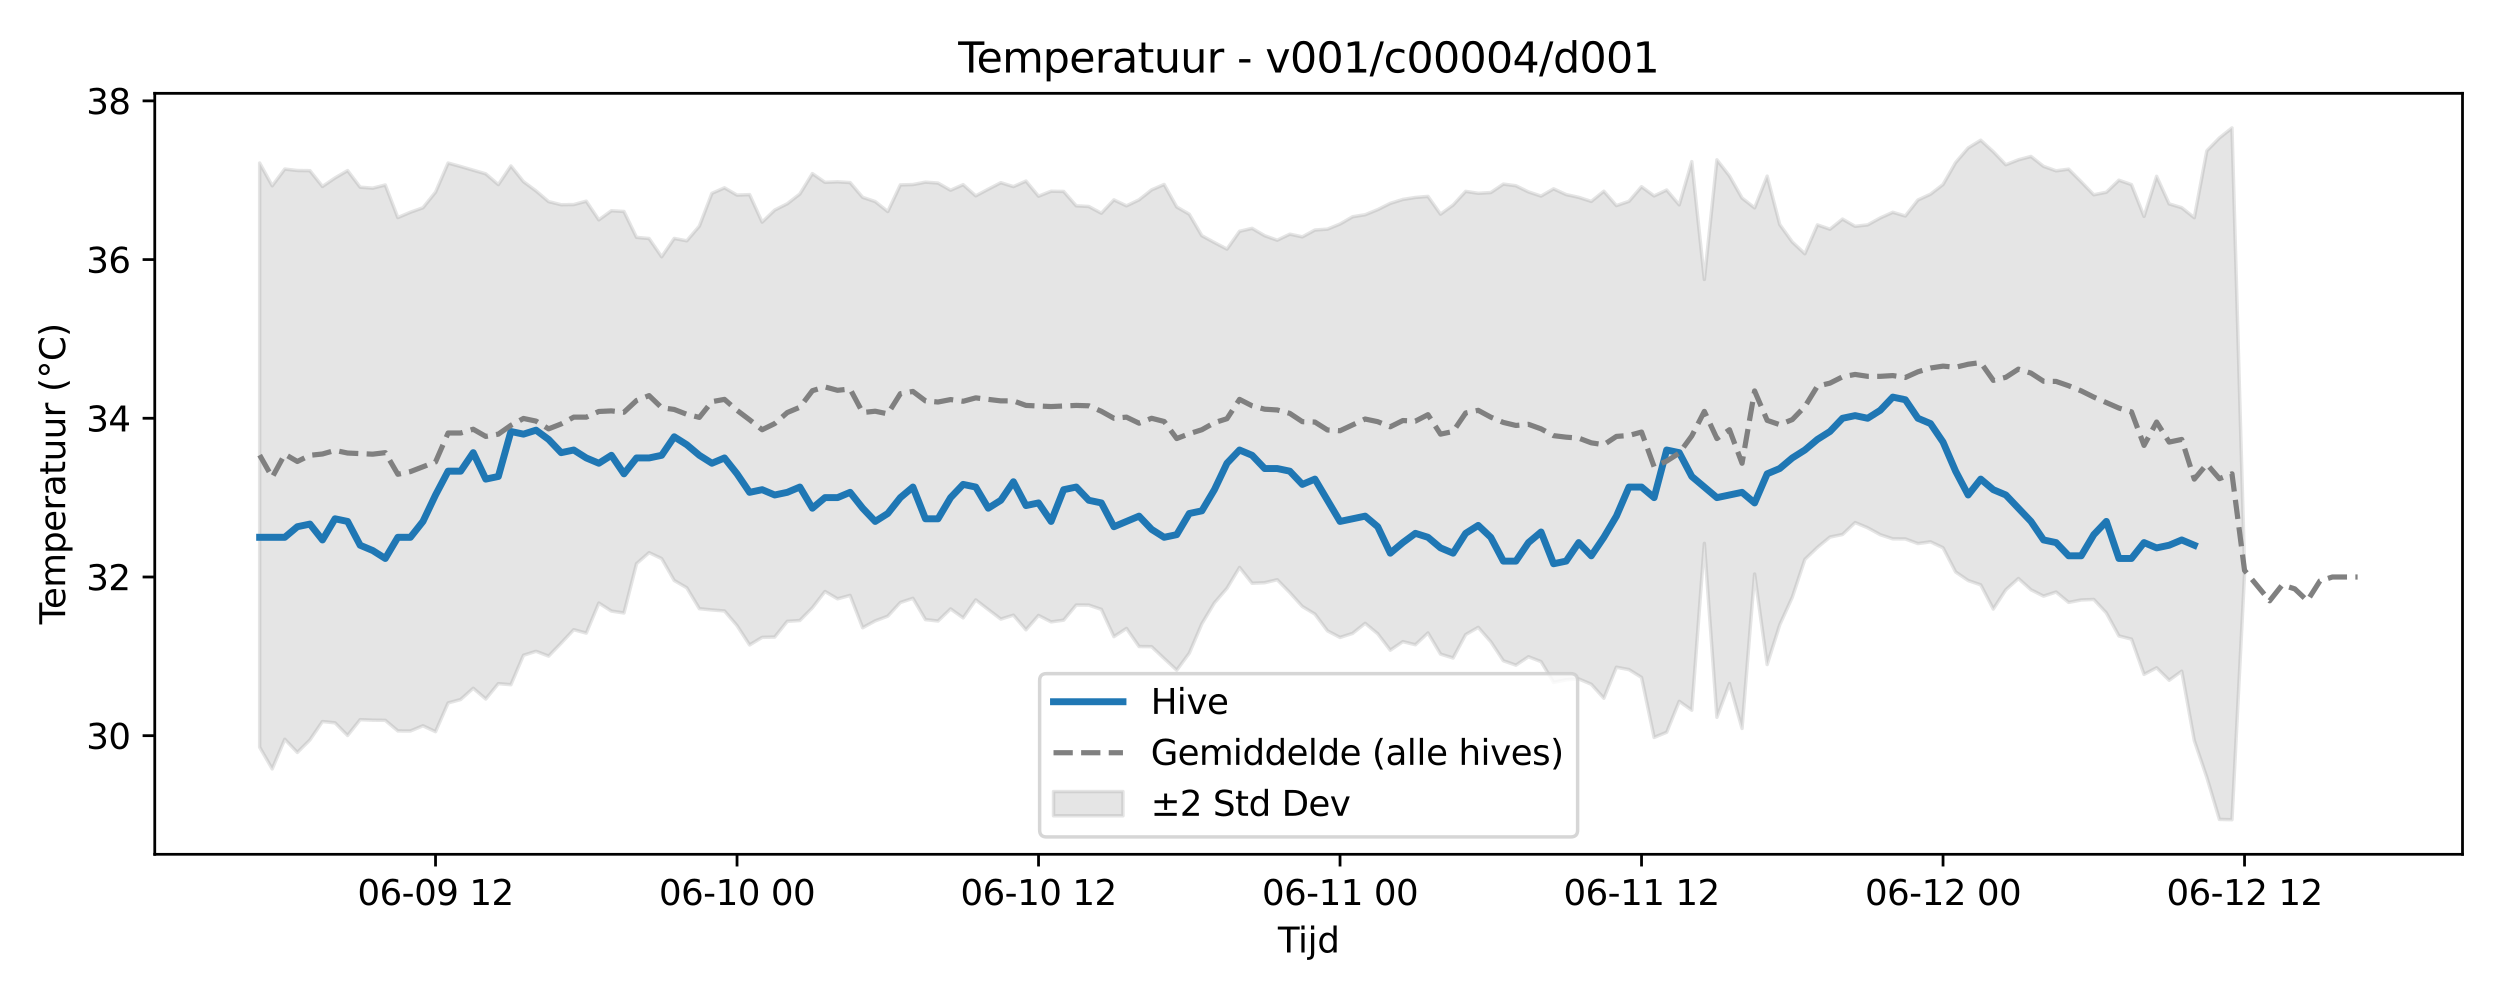 <?xml version="1.0" encoding="utf-8" standalone="no"?>
<!DOCTYPE svg PUBLIC "-//W3C//DTD SVG 1.1//EN"
  "http://www.w3.org/Graphics/SVG/1.1/DTD/svg11.dtd">
<svg xmlns:xlink="http://www.w3.org/1999/xlink" width="720pt" height="288pt" viewBox="0 0 720 288" xmlns="http://www.w3.org/2000/svg" version="1.1">
 <defs>
  <style type="text/css">*{stroke-linejoin: round; stroke-linecap: butt}</style>
 </defs>
 <g id="figure_1">
  <g id="patch_1">
   <path d="M 0 288 
L 720 288 
L 720 0 
L 0 0 
z
" style="fill: #ffffff"/>
  </g>
  <g id="axes_1">
   <g id="patch_2">
    <path d="M 44.57 246.04 
L 709.2 246.04 
L 709.2 26.88 
L 44.57 26.88 
z
" style="fill: #ffffff"/>
   </g>
   <g id="FillBetweenPolyCollection_1">
    <defs>
     <path id="mc95ac565cf" d="M 74.78 -241.05 
L 74.78 -72.804 
L 78.398 -66.554 
L 82.016 -75.085 
L 85.635 -71.291 
L 89.253 -74.895 
L 92.871 -80.204 
L 96.489 -79.819 
L 100.107 -76.176 
L 103.725 -80.737 
L 107.343 -80.584 
L 110.961 -80.541 
L 114.579 -77.488 
L 118.197 -77.469 
L 121.815 -78.976 
L 125.433 -77.269 
L 129.051 -85.546 
L 132.669 -86.537 
L 136.287 -89.775 
L 139.905 -86.687 
L 143.523 -91.104 
L 147.141 -90.805 
L 150.759 -99.283 
L 154.377 -100.423 
L 157.995 -99.041 
L 161.613 -102.77 
L 165.231 -106.643 
L 168.849 -105.665 
L 172.467 -114.318 
L 176.085 -112.005 
L 179.703 -111.464 
L 183.321 -125.662 
L 186.939 -128.829 
L 190.557 -127.116 
L 194.175 -120.823 
L 197.793 -118.714 
L 201.411 -112.7 
L 205.029 -112.331 
L 208.647 -112.045 
L 212.265 -107.828 
L 215.883 -102.253 
L 219.501 -104.441 
L 223.119 -104.524 
L 226.737 -109.054 
L 230.355 -109.294 
L 233.973 -112.96 
L 237.591 -117.651 
L 241.209 -115.537 
L 244.827 -116.522 
L 248.445 -107.206 
L 252.063 -109.187 
L 255.681 -110.538 
L 259.299 -114.475 
L 262.917 -115.679 
L 266.535 -109.547 
L 270.153 -109.149 
L 273.771 -112.631 
L 277.389 -110.049 
L 281.008 -115.226 
L 284.626 -112.44 
L 288.244 -109.694 
L 291.862 -110.831 
L 295.48 -106.619 
L 299.098 -110.755 
L 302.716 -108.892 
L 306.334 -109.392 
L 309.952 -113.747 
L 313.57 -113.724 
L 317.188 -112.505 
L 320.806 -104.637 
L 324.424 -107.004 
L 328.042 -101.798 
L 331.66 -101.758 
L 335.278 -98.342 
L 338.896 -94.995 
L 342.514 -99.881 
L 346.132 -108.35 
L 349.75 -114.379 
L 353.368 -118.566 
L 356.986 -124.571 
L 360.604 -120.021 
L 364.222 -120.173 
L 367.84 -121.039 
L 371.458 -117.342 
L 375.076 -113.329 
L 378.694 -111.144 
L 382.312 -106.315 
L 385.93 -104.411 
L 389.548 -105.583 
L 393.166 -108.477 
L 396.784 -105.483 
L 400.402 -100.739 
L 404.02 -103.206 
L 407.638 -102.308 
L 411.256 -105.705 
L 414.874 -99.618 
L 418.492 -98.495 
L 422.11 -105.232 
L 425.728 -107.317 
L 429.346 -103.182 
L 432.964 -97.701 
L 436.582 -96.432 
L 440.2 -98.858 
L 443.818 -97.452 
L 447.436 -91.444 
L 451.054 -92.228 
L 454.672 -92.478 
L 458.29 -90.929 
L 461.908 -86.908 
L 465.526 -95.835 
L 469.144 -95.152 
L 472.762 -92.9 
L 476.381 -75.618 
L 479.999 -77.11 
L 483.617 -86.016 
L 487.235 -83.457 
L 490.853 -131.511 
L 494.471 -81.418 
L 498.089 -91.138 
L 501.707 -78.202 
L 505.325 -122.686 
L 508.943 -96.609 
L 512.561 -108.044 
L 516.179 -115.999 
L 519.797 -126.885 
L 523.415 -130.344 
L 527.033 -133.326 
L 530.651 -134.057 
L 534.269 -137.502 
L 537.887 -135.994 
L 541.505 -134.008 
L 545.123 -132.806 
L 548.741 -132.787 
L 552.359 -131.445 
L 555.977 -131.957 
L 559.595 -130.243 
L 563.213 -123.275 
L 566.831 -120.801 
L 570.449 -119.562 
L 574.067 -112.595 
L 577.685 -118.136 
L 581.303 -121.393 
L 584.921 -118.14 
L 588.539 -116.313 
L 592.157 -117.493 
L 595.775 -114.506 
L 599.393 -115.208 
L 603.011 -115.356 
L 606.629 -111.472 
L 610.247 -104.847 
L 613.865 -103.939 
L 617.483 -93.777 
L 621.101 -95.674 
L 624.719 -92.082 
L 628.337 -94.697 
L 631.955 -74.725 
L 635.573 -64.089 
L 639.191 -52.009 
L 642.809 -51.922 
L 646.427 -122.657 
L 646.427 -124.812 
L 646.427 -124.812 
L 642.809 -251.158 
L 639.191 -248.278 
L 635.573 -244.578 
L 631.955 -225.307 
L 628.337 -228.19 
L 624.719 -229.281 
L 621.101 -237.225 
L 617.483 -225.682 
L 613.865 -234.837 
L 610.247 -236.106 
L 606.629 -232.636 
L 603.011 -231.909 
L 599.393 -235.648 
L 595.775 -239.288 
L 592.157 -238.804 
L 588.539 -240.093 
L 584.921 -242.946 
L 581.303 -241.978 
L 577.685 -240.556 
L 574.067 -244.319 
L 570.449 -247.618 
L 566.831 -245.399 
L 563.213 -241.184 
L 559.595 -234.869 
L 555.977 -232.067 
L 552.359 -230.402 
L 548.741 -225.795 
L 545.123 -226.865 
L 541.505 -225.228 
L 537.887 -223.242 
L 534.269 -222.821 
L 530.651 -224.907 
L 527.033 -221.991 
L 523.415 -223.232 
L 519.797 -214.919 
L 516.179 -218.314 
L 512.561 -223.349 
L 508.943 -237.27 
L 505.325 -228.133 
L 501.707 -230.973 
L 498.089 -237.336 
L 494.471 -241.976 
L 490.853 -207.526 
L 487.235 -241.461 
L 483.617 -228.999 
L 479.999 -233.283 
L 476.381 -231.575 
L 472.762 -234.231 
L 469.144 -230.02 
L 465.526 -228.793 
L 461.908 -232.932 
L 458.29 -229.999 
L 454.672 -231.17 
L 451.054 -231.964 
L 447.436 -233.619 
L 443.818 -231.529 
L 440.2 -232.735 
L 436.582 -234.508 
L 432.964 -234.981 
L 429.346 -232.546 
L 425.728 -232.329 
L 422.11 -232.891 
L 418.492 -228.963 
L 414.874 -226.316 
L 411.256 -231.439 
L 407.638 -231.135 
L 404.02 -230.563 
L 400.402 -229.439 
L 396.784 -227.634 
L 393.166 -226.163 
L 389.548 -225.575 
L 385.93 -223.482 
L 382.312 -222.013 
L 378.694 -221.755 
L 375.076 -219.788 
L 371.458 -220.564 
L 367.84 -218.825 
L 364.222 -220.126 
L 360.604 -222.238 
L 356.986 -221.387 
L 353.368 -216.256 
L 349.75 -218.157 
L 346.132 -220.123 
L 342.514 -226.307 
L 338.896 -228.4 
L 335.278 -234.883 
L 331.66 -233.318 
L 328.042 -230.448 
L 324.424 -228.725 
L 320.806 -230.439 
L 317.188 -226.597 
L 313.57 -228.534 
L 309.952 -228.729 
L 306.334 -232.866 
L 302.716 -232.931 
L 299.098 -231.504 
L 295.48 -235.857 
L 291.862 -234.257 
L 288.244 -235.393 
L 284.626 -233.518 
L 281.008 -231.603 
L 277.389 -234.821 
L 273.771 -233.218 
L 270.153 -235.285 
L 266.535 -235.541 
L 262.917 -234.85 
L 259.299 -234.749 
L 255.681 -227.077 
L 252.063 -229.952 
L 248.445 -231.17 
L 244.827 -235.422 
L 241.209 -235.645 
L 237.591 -235.49 
L 233.973 -238.005 
L 230.355 -232.13 
L 226.737 -229.323 
L 223.119 -227.504 
L 219.501 -224.032 
L 215.883 -231.952 
L 212.265 -231.818 
L 208.647 -233.913 
L 205.029 -232.321 
L 201.411 -222.883 
L 197.793 -218.647 
L 194.175 -219.331 
L 190.557 -214.054 
L 186.939 -219.306 
L 183.321 -219.644 
L 179.703 -227.094 
L 176.085 -227.315 
L 172.467 -224.676 
L 168.849 -230.064 
L 165.231 -229.086 
L 161.613 -229.041 
L 157.995 -229.94 
L 154.377 -233.021 
L 150.759 -235.684 
L 147.141 -240.207 
L 143.523 -234.83 
L 139.905 -237.941 
L 136.287 -238.988 
L 132.669 -240.049 
L 129.051 -241.041 
L 125.433 -232.667 
L 121.815 -228.167 
L 118.197 -226.88 
L 114.579 -225.338 
L 110.961 -234.728 
L 107.343 -233.814 
L 103.725 -234.096 
L 100.107 -238.875 
L 96.489 -236.756 
L 92.871 -234.303 
L 89.253 -238.85 
L 85.635 -238.899 
L 82.016 -239.313 
L 78.398 -234.495 
L 74.78 -241.05 
z
" style="stroke: #808080; stroke-opacity: 0.2"/>
    </defs>
    <g clip-path="url(#p5081bc8016)">
     <use xlink:href="#mc95ac565cf" x="0" y="288" style="fill: #808080; fill-opacity: 0.2; stroke: #808080; stroke-opacity: 0.2"/>
    </g>
   </g>
   <g id="matplotlib.axis_1">
    <g id="xtick_1">
     <g id="line2d_1">
      <defs>
       <path id="m8a4c3cf7d4" d="M 0 0 
L 0 3.5 
" style="stroke: #000000; stroke-width: 0.8"/>
      </defs>
      <g>
       <use xlink:href="#m8a4c3cf7d4" x="125.433" y="246.04" style="stroke: #000000; stroke-width: 0.8"/>
      </g>
     </g>
     <g id="text_1">
      <!-- 06-09 12 -->
      <g transform="translate(102.952 260.638) scale(0.1 -0.1)">
       <defs>
        <path id="DejaVuSans-30" d="M 2034 4250 
Q 1547 4250 1301 3770 
Q 1056 3291 1056 2328 
Q 1056 1369 1301 889 
Q 1547 409 2034 409 
Q 2525 409 2770 889 
Q 3016 1369 3016 2328 
Q 3016 3291 2770 3770 
Q 2525 4250 2034 4250 
z
M 2034 4750 
Q 2819 4750 3233 4129 
Q 3647 3509 3647 2328 
Q 3647 1150 3233 529 
Q 2819 -91 2034 -91 
Q 1250 -91 836 529 
Q 422 1150 422 2328 
Q 422 3509 836 4129 
Q 1250 4750 2034 4750 
z
" transform="scale(0.016)"/>
        <path id="DejaVuSans-36" d="M 2113 2584 
Q 1688 2584 1439 2293 
Q 1191 2003 1191 1497 
Q 1191 994 1439 701 
Q 1688 409 2113 409 
Q 2538 409 2786 701 
Q 3034 994 3034 1497 
Q 3034 2003 2786 2293 
Q 2538 2584 2113 2584 
z
M 3366 4563 
L 3366 3988 
Q 3128 4100 2886 4159 
Q 2644 4219 2406 4219 
Q 1781 4219 1451 3797 
Q 1122 3375 1075 2522 
Q 1259 2794 1537 2939 
Q 1816 3084 2150 3084 
Q 2853 3084 3261 2657 
Q 3669 2231 3669 1497 
Q 3669 778 3244 343 
Q 2819 -91 2113 -91 
Q 1303 -91 875 529 
Q 447 1150 447 2328 
Q 447 3434 972 4092 
Q 1497 4750 2381 4750 
Q 2619 4750 2861 4703 
Q 3103 4656 3366 4563 
z
" transform="scale(0.016)"/>
        <path id="DejaVuSans-2d" d="M 313 2009 
L 1997 2009 
L 1997 1497 
L 313 1497 
L 313 2009 
z
" transform="scale(0.016)"/>
        <path id="DejaVuSans-39" d="M 703 97 
L 703 672 
Q 941 559 1184 500 
Q 1428 441 1663 441 
Q 2288 441 2617 861 
Q 2947 1281 2994 2138 
Q 2813 1869 2534 1725 
Q 2256 1581 1919 1581 
Q 1219 1581 811 2004 
Q 403 2428 403 3163 
Q 403 3881 828 4315 
Q 1253 4750 1959 4750 
Q 2769 4750 3195 4129 
Q 3622 3509 3622 2328 
Q 3622 1225 3098 567 
Q 2575 -91 1691 -91 
Q 1453 -91 1209 -44 
Q 966 3 703 97 
z
M 1959 2075 
Q 2384 2075 2632 2365 
Q 2881 2656 2881 3163 
Q 2881 3666 2632 3958 
Q 2384 4250 1959 4250 
Q 1534 4250 1286 3958 
Q 1038 3666 1038 3163 
Q 1038 2656 1286 2365 
Q 1534 2075 1959 2075 
z
" transform="scale(0.016)"/>
        <path id="DejaVuSans-20" transform="scale(0.016)"/>
        <path id="DejaVuSans-31" d="M 794 531 
L 1825 531 
L 1825 4091 
L 703 3866 
L 703 4441 
L 1819 4666 
L 2450 4666 
L 2450 531 
L 3481 531 
L 3481 0 
L 794 0 
L 794 531 
z
" transform="scale(0.016)"/>
        <path id="DejaVuSans-32" d="M 1228 531 
L 3431 531 
L 3431 0 
L 469 0 
L 469 531 
Q 828 903 1448 1529 
Q 2069 2156 2228 2338 
Q 2531 2678 2651 2914 
Q 2772 3150 2772 3378 
Q 2772 3750 2511 3984 
Q 2250 4219 1831 4219 
Q 1534 4219 1204 4116 
Q 875 4013 500 3803 
L 500 4441 
Q 881 4594 1212 4672 
Q 1544 4750 1819 4750 
Q 2544 4750 2975 4387 
Q 3406 4025 3406 3419 
Q 3406 3131 3298 2873 
Q 3191 2616 2906 2266 
Q 2828 2175 2409 1742 
Q 1991 1309 1228 531 
z
" transform="scale(0.016)"/>
       </defs>
       <use xlink:href="#DejaVuSans-30"/>
       <use xlink:href="#DejaVuSans-36" transform="translate(63.623 0)"/>
       <use xlink:href="#DejaVuSans-2d" transform="translate(127.246 0)"/>
       <use xlink:href="#DejaVuSans-30" transform="translate(163.33 0)"/>
       <use xlink:href="#DejaVuSans-39" transform="translate(226.953 0)"/>
       <use xlink:href="#DejaVuSans-20" transform="translate(290.576 0)"/>
       <use xlink:href="#DejaVuSans-31" transform="translate(322.363 0)"/>
       <use xlink:href="#DejaVuSans-32" transform="translate(385.986 0)"/>
      </g>
     </g>
    </g>
    <g id="xtick_2">
     <g id="line2d_2">
      <g>
       <use xlink:href="#m8a4c3cf7d4" x="212.265" y="246.04" style="stroke: #000000; stroke-width: 0.8"/>
      </g>
     </g>
     <g id="text_2">
      <!-- 06-10 00 -->
      <g transform="translate(189.785 260.638) scale(0.1 -0.1)">
       <use xlink:href="#DejaVuSans-30"/>
       <use xlink:href="#DejaVuSans-36" transform="translate(63.623 0)"/>
       <use xlink:href="#DejaVuSans-2d" transform="translate(127.246 0)"/>
       <use xlink:href="#DejaVuSans-31" transform="translate(163.33 0)"/>
       <use xlink:href="#DejaVuSans-30" transform="translate(226.953 0)"/>
       <use xlink:href="#DejaVuSans-20" transform="translate(290.576 0)"/>
       <use xlink:href="#DejaVuSans-30" transform="translate(322.363 0)"/>
       <use xlink:href="#DejaVuSans-30" transform="translate(385.986 0)"/>
      </g>
     </g>
    </g>
    <g id="xtick_3">
     <g id="line2d_3">
      <g>
       <use xlink:href="#m8a4c3cf7d4" x="299.098" y="246.04" style="stroke: #000000; stroke-width: 0.8"/>
      </g>
     </g>
     <g id="text_3">
      <!-- 06-10 12 -->
      <g transform="translate(276.617 260.638) scale(0.1 -0.1)">
       <use xlink:href="#DejaVuSans-30"/>
       <use xlink:href="#DejaVuSans-36" transform="translate(63.623 0)"/>
       <use xlink:href="#DejaVuSans-2d" transform="translate(127.246 0)"/>
       <use xlink:href="#DejaVuSans-31" transform="translate(163.33 0)"/>
       <use xlink:href="#DejaVuSans-30" transform="translate(226.953 0)"/>
       <use xlink:href="#DejaVuSans-20" transform="translate(290.576 0)"/>
       <use xlink:href="#DejaVuSans-31" transform="translate(322.363 0)"/>
       <use xlink:href="#DejaVuSans-32" transform="translate(385.986 0)"/>
      </g>
     </g>
    </g>
    <g id="xtick_4">
     <g id="line2d_4">
      <g>
       <use xlink:href="#m8a4c3cf7d4" x="385.93" y="246.04" style="stroke: #000000; stroke-width: 0.8"/>
      </g>
     </g>
     <g id="text_4">
      <!-- 06-11 00 -->
      <g transform="translate(363.45 260.638) scale(0.1 -0.1)">
       <use xlink:href="#DejaVuSans-30"/>
       <use xlink:href="#DejaVuSans-36" transform="translate(63.623 0)"/>
       <use xlink:href="#DejaVuSans-2d" transform="translate(127.246 0)"/>
       <use xlink:href="#DejaVuSans-31" transform="translate(163.33 0)"/>
       <use xlink:href="#DejaVuSans-31" transform="translate(226.953 0)"/>
       <use xlink:href="#DejaVuSans-20" transform="translate(290.576 0)"/>
       <use xlink:href="#DejaVuSans-30" transform="translate(322.363 0)"/>
       <use xlink:href="#DejaVuSans-30" transform="translate(385.986 0)"/>
      </g>
     </g>
    </g>
    <g id="xtick_5">
     <g id="line2d_5">
      <g>
       <use xlink:href="#m8a4c3cf7d4" x="472.762" y="246.04" style="stroke: #000000; stroke-width: 0.8"/>
      </g>
     </g>
     <g id="text_5">
      <!-- 06-11 12 -->
      <g transform="translate(450.282 260.638) scale(0.1 -0.1)">
       <use xlink:href="#DejaVuSans-30"/>
       <use xlink:href="#DejaVuSans-36" transform="translate(63.623 0)"/>
       <use xlink:href="#DejaVuSans-2d" transform="translate(127.246 0)"/>
       <use xlink:href="#DejaVuSans-31" transform="translate(163.33 0)"/>
       <use xlink:href="#DejaVuSans-31" transform="translate(226.953 0)"/>
       <use xlink:href="#DejaVuSans-20" transform="translate(290.576 0)"/>
       <use xlink:href="#DejaVuSans-31" transform="translate(322.363 0)"/>
       <use xlink:href="#DejaVuSans-32" transform="translate(385.986 0)"/>
      </g>
     </g>
    </g>
    <g id="xtick_6">
     <g id="line2d_6">
      <g>
       <use xlink:href="#m8a4c3cf7d4" x="559.595" y="246.04" style="stroke: #000000; stroke-width: 0.8"/>
      </g>
     </g>
     <g id="text_6">
      <!-- 06-12 00 -->
      <g transform="translate(537.114 260.638) scale(0.1 -0.1)">
       <use xlink:href="#DejaVuSans-30"/>
       <use xlink:href="#DejaVuSans-36" transform="translate(63.623 0)"/>
       <use xlink:href="#DejaVuSans-2d" transform="translate(127.246 0)"/>
       <use xlink:href="#DejaVuSans-31" transform="translate(163.33 0)"/>
       <use xlink:href="#DejaVuSans-32" transform="translate(226.953 0)"/>
       <use xlink:href="#DejaVuSans-20" transform="translate(290.576 0)"/>
       <use xlink:href="#DejaVuSans-30" transform="translate(322.363 0)"/>
       <use xlink:href="#DejaVuSans-30" transform="translate(385.986 0)"/>
      </g>
     </g>
    </g>
    <g id="xtick_7">
     <g id="line2d_7">
      <g>
       <use xlink:href="#m8a4c3cf7d4" x="646.427" y="246.04" style="stroke: #000000; stroke-width: 0.8"/>
      </g>
     </g>
     <g id="text_7">
      <!-- 06-12 12 -->
      <g transform="translate(623.947 260.638) scale(0.1 -0.1)">
       <use xlink:href="#DejaVuSans-30"/>
       <use xlink:href="#DejaVuSans-36" transform="translate(63.623 0)"/>
       <use xlink:href="#DejaVuSans-2d" transform="translate(127.246 0)"/>
       <use xlink:href="#DejaVuSans-31" transform="translate(163.33 0)"/>
       <use xlink:href="#DejaVuSans-32" transform="translate(226.953 0)"/>
       <use xlink:href="#DejaVuSans-20" transform="translate(290.576 0)"/>
       <use xlink:href="#DejaVuSans-31" transform="translate(322.363 0)"/>
       <use xlink:href="#DejaVuSans-32" transform="translate(385.986 0)"/>
      </g>
     </g>
    </g>
    <g id="text_8">
     <!-- Tijd -->
     <g transform="translate(368.035 274.317) scale(0.1 -0.1)">
      <defs>
       <path id="DejaVuSans-54" d="M -19 4666 
L 3928 4666 
L 3928 4134 
L 2272 4134 
L 2272 0 
L 1638 0 
L 1638 4134 
L -19 4134 
L -19 4666 
z
" transform="scale(0.016)"/>
       <path id="DejaVuSans-69" d="M 603 3500 
L 1178 3500 
L 1178 0 
L 603 0 
L 603 3500 
z
M 603 4863 
L 1178 4863 
L 1178 4134 
L 603 4134 
L 603 4863 
z
" transform="scale(0.016)"/>
       <path id="DejaVuSans-6a" d="M 603 3500 
L 1178 3500 
L 1178 -63 
Q 1178 -731 923 -1031 
Q 669 -1331 103 -1331 
L -116 -1331 
L -116 -844 
L 38 -844 
Q 366 -844 484 -692 
Q 603 -541 603 -63 
L 603 3500 
z
M 603 4863 
L 1178 4863 
L 1178 4134 
L 603 4134 
L 603 4863 
z
" transform="scale(0.016)"/>
       <path id="DejaVuSans-64" d="M 2906 2969 
L 2906 4863 
L 3481 4863 
L 3481 0 
L 2906 0 
L 2906 525 
Q 2725 213 2448 61 
Q 2172 -91 1784 -91 
Q 1150 -91 751 415 
Q 353 922 353 1747 
Q 353 2572 751 3078 
Q 1150 3584 1784 3584 
Q 2172 3584 2448 3432 
Q 2725 3281 2906 2969 
z
M 947 1747 
Q 947 1113 1208 752 
Q 1469 391 1925 391 
Q 2381 391 2643 752 
Q 2906 1113 2906 1747 
Q 2906 2381 2643 2742 
Q 2381 3103 1925 3103 
Q 1469 3103 1208 2742 
Q 947 2381 947 1747 
z
" transform="scale(0.016)"/>
      </defs>
      <use xlink:href="#DejaVuSans-54"/>
      <use xlink:href="#DejaVuSans-69" transform="translate(57.959 0)"/>
      <use xlink:href="#DejaVuSans-6a" transform="translate(85.742 0)"/>
      <use xlink:href="#DejaVuSans-64" transform="translate(113.525 0)"/>
     </g>
    </g>
   </g>
   <g id="matplotlib.axis_2">
    <g id="ytick_1">
     <g id="line2d_8">
      <defs>
       <path id="me54d374f35" d="M 0 0 
L -3.5 0 
" style="stroke: #000000; stroke-width: 0.8"/>
      </defs>
      <g>
       <use xlink:href="#me54d374f35" x="44.57" y="211.878" style="stroke: #000000; stroke-width: 0.8"/>
      </g>
     </g>
     <g id="text_9">
      <!-- 30 -->
      <g transform="translate(24.845 215.677) scale(0.1 -0.1)">
       <defs>
        <path id="DejaVuSans-33" d="M 2597 2516 
Q 3050 2419 3304 2112 
Q 3559 1806 3559 1356 
Q 3559 666 3084 287 
Q 2609 -91 1734 -91 
Q 1441 -91 1130 -33 
Q 819 25 488 141 
L 488 750 
Q 750 597 1062 519 
Q 1375 441 1716 441 
Q 2309 441 2620 675 
Q 2931 909 2931 1356 
Q 2931 1769 2642 2001 
Q 2353 2234 1838 2234 
L 1294 2234 
L 1294 2753 
L 1863 2753 
Q 2328 2753 2575 2939 
Q 2822 3125 2822 3475 
Q 2822 3834 2567 4026 
Q 2313 4219 1838 4219 
Q 1578 4219 1281 4162 
Q 984 4106 628 3988 
L 628 4550 
Q 988 4650 1302 4700 
Q 1616 4750 1894 4750 
Q 2613 4750 3031 4423 
Q 3450 4097 3450 3541 
Q 3450 3153 3228 2886 
Q 3006 2619 2597 2516 
z
" transform="scale(0.016)"/>
       </defs>
       <use xlink:href="#DejaVuSans-33"/>
       <use xlink:href="#DejaVuSans-30" transform="translate(63.623 0)"/>
      </g>
     </g>
    </g>
    <g id="ytick_2">
     <g id="line2d_9">
      <g>
       <use xlink:href="#me54d374f35" x="44.57" y="166.17" style="stroke: #000000; stroke-width: 0.8"/>
      </g>
     </g>
     <g id="text_10">
      <!-- 32 -->
      <g transform="translate(24.845 169.969) scale(0.1 -0.1)">
       <use xlink:href="#DejaVuSans-33"/>
       <use xlink:href="#DejaVuSans-32" transform="translate(63.623 0)"/>
      </g>
     </g>
    </g>
    <g id="ytick_3">
     <g id="line2d_10">
      <g>
       <use xlink:href="#me54d374f35" x="44.57" y="120.462" style="stroke: #000000; stroke-width: 0.8"/>
      </g>
     </g>
     <g id="text_11">
      <!-- 34 -->
      <g transform="translate(24.845 124.261) scale(0.1 -0.1)">
       <defs>
        <path id="DejaVuSans-34" d="M 2419 4116 
L 825 1625 
L 2419 1625 
L 2419 4116 
z
M 2253 4666 
L 3047 4666 
L 3047 1625 
L 3713 1625 
L 3713 1100 
L 3047 1100 
L 3047 0 
L 2419 0 
L 2419 1100 
L 313 1100 
L 313 1709 
L 2253 4666 
z
" transform="scale(0.016)"/>
       </defs>
       <use xlink:href="#DejaVuSans-33"/>
       <use xlink:href="#DejaVuSans-34" transform="translate(63.623 0)"/>
      </g>
     </g>
    </g>
    <g id="ytick_4">
     <g id="line2d_11">
      <g>
       <use xlink:href="#me54d374f35" x="44.57" y="74.754" style="stroke: #000000; stroke-width: 0.8"/>
      </g>
     </g>
     <g id="text_12">
      <!-- 36 -->
      <g transform="translate(24.845 78.553) scale(0.1 -0.1)">
       <use xlink:href="#DejaVuSans-33"/>
       <use xlink:href="#DejaVuSans-36" transform="translate(63.623 0)"/>
      </g>
     </g>
    </g>
    <g id="ytick_5">
     <g id="line2d_12">
      <g>
       <use xlink:href="#me54d374f35" x="44.57" y="29.046" style="stroke: #000000; stroke-width: 0.8"/>
      </g>
     </g>
     <g id="text_13">
      <!-- 38 -->
      <g transform="translate(24.845 32.846) scale(0.1 -0.1)">
       <defs>
        <path id="DejaVuSans-38" d="M 2034 2216 
Q 1584 2216 1326 1975 
Q 1069 1734 1069 1313 
Q 1069 891 1326 650 
Q 1584 409 2034 409 
Q 2484 409 2743 651 
Q 3003 894 3003 1313 
Q 3003 1734 2745 1975 
Q 2488 2216 2034 2216 
z
M 1403 2484 
Q 997 2584 770 2862 
Q 544 3141 544 3541 
Q 544 4100 942 4425 
Q 1341 4750 2034 4750 
Q 2731 4750 3128 4425 
Q 3525 4100 3525 3541 
Q 3525 3141 3298 2862 
Q 3072 2584 2669 2484 
Q 3125 2378 3379 2068 
Q 3634 1759 3634 1313 
Q 3634 634 3220 271 
Q 2806 -91 2034 -91 
Q 1263 -91 848 271 
Q 434 634 434 1313 
Q 434 1759 690 2068 
Q 947 2378 1403 2484 
z
M 1172 3481 
Q 1172 3119 1398 2916 
Q 1625 2713 2034 2713 
Q 2441 2713 2670 2916 
Q 2900 3119 2900 3481 
Q 2900 3844 2670 4047 
Q 2441 4250 2034 4250 
Q 1625 4250 1398 4047 
Q 1172 3844 1172 3481 
z
" transform="scale(0.016)"/>
       </defs>
       <use xlink:href="#DejaVuSans-33"/>
       <use xlink:href="#DejaVuSans-38" transform="translate(63.623 0)"/>
      </g>
     </g>
    </g>
    <g id="text_14">
     <!-- Temperatuur (°C) -->
     <g transform="translate(18.765 179.816) rotate(-90) scale(0.1 -0.1)">
      <defs>
       <path id="DejaVuSans-65" d="M 3597 1894 
L 3597 1613 
L 953 1613 
Q 991 1019 1311 708 
Q 1631 397 2203 397 
Q 2534 397 2845 478 
Q 3156 559 3463 722 
L 3463 178 
Q 3153 47 2828 -22 
Q 2503 -91 2169 -91 
Q 1331 -91 842 396 
Q 353 884 353 1716 
Q 353 2575 817 3079 
Q 1281 3584 2069 3584 
Q 2775 3584 3186 3129 
Q 3597 2675 3597 1894 
z
M 3022 2063 
Q 3016 2534 2758 2815 
Q 2500 3097 2075 3097 
Q 1594 3097 1305 2825 
Q 1016 2553 972 2059 
L 3022 2063 
z
" transform="scale(0.016)"/>
       <path id="DejaVuSans-6d" d="M 3328 2828 
Q 3544 3216 3844 3400 
Q 4144 3584 4550 3584 
Q 5097 3584 5394 3201 
Q 5691 2819 5691 2113 
L 5691 0 
L 5113 0 
L 5113 2094 
Q 5113 2597 4934 2840 
Q 4756 3084 4391 3084 
Q 3944 3084 3684 2787 
Q 3425 2491 3425 1978 
L 3425 0 
L 2847 0 
L 2847 2094 
Q 2847 2600 2669 2842 
Q 2491 3084 2119 3084 
Q 1678 3084 1418 2786 
Q 1159 2488 1159 1978 
L 1159 0 
L 581 0 
L 581 3500 
L 1159 3500 
L 1159 2956 
Q 1356 3278 1631 3431 
Q 1906 3584 2284 3584 
Q 2666 3584 2933 3390 
Q 3200 3197 3328 2828 
z
" transform="scale(0.016)"/>
       <path id="DejaVuSans-70" d="M 1159 525 
L 1159 -1331 
L 581 -1331 
L 581 3500 
L 1159 3500 
L 1159 2969 
Q 1341 3281 1617 3432 
Q 1894 3584 2278 3584 
Q 2916 3584 3314 3078 
Q 3713 2572 3713 1747 
Q 3713 922 3314 415 
Q 2916 -91 2278 -91 
Q 1894 -91 1617 61 
Q 1341 213 1159 525 
z
M 3116 1747 
Q 3116 2381 2855 2742 
Q 2594 3103 2138 3103 
Q 1681 3103 1420 2742 
Q 1159 2381 1159 1747 
Q 1159 1113 1420 752 
Q 1681 391 2138 391 
Q 2594 391 2855 752 
Q 3116 1113 3116 1747 
z
" transform="scale(0.016)"/>
       <path id="DejaVuSans-72" d="M 2631 2963 
Q 2534 3019 2420 3045 
Q 2306 3072 2169 3072 
Q 1681 3072 1420 2755 
Q 1159 2438 1159 1844 
L 1159 0 
L 581 0 
L 581 3500 
L 1159 3500 
L 1159 2956 
Q 1341 3275 1631 3429 
Q 1922 3584 2338 3584 
Q 2397 3584 2469 3576 
Q 2541 3569 2628 3553 
L 2631 2963 
z
" transform="scale(0.016)"/>
       <path id="DejaVuSans-61" d="M 2194 1759 
Q 1497 1759 1228 1600 
Q 959 1441 959 1056 
Q 959 750 1161 570 
Q 1363 391 1709 391 
Q 2188 391 2477 730 
Q 2766 1069 2766 1631 
L 2766 1759 
L 2194 1759 
z
M 3341 1997 
L 3341 0 
L 2766 0 
L 2766 531 
Q 2569 213 2275 61 
Q 1981 -91 1556 -91 
Q 1019 -91 701 211 
Q 384 513 384 1019 
Q 384 1609 779 1909 
Q 1175 2209 1959 2209 
L 2766 2209 
L 2766 2266 
Q 2766 2663 2505 2880 
Q 2244 3097 1772 3097 
Q 1472 3097 1187 3025 
Q 903 2953 641 2809 
L 641 3341 
Q 956 3463 1253 3523 
Q 1550 3584 1831 3584 
Q 2591 3584 2966 3190 
Q 3341 2797 3341 1997 
z
" transform="scale(0.016)"/>
       <path id="DejaVuSans-74" d="M 1172 4494 
L 1172 3500 
L 2356 3500 
L 2356 3053 
L 1172 3053 
L 1172 1153 
Q 1172 725 1289 603 
Q 1406 481 1766 481 
L 2356 481 
L 2356 0 
L 1766 0 
Q 1100 0 847 248 
Q 594 497 594 1153 
L 594 3053 
L 172 3053 
L 172 3500 
L 594 3500 
L 594 4494 
L 1172 4494 
z
" transform="scale(0.016)"/>
       <path id="DejaVuSans-75" d="M 544 1381 
L 544 3500 
L 1119 3500 
L 1119 1403 
Q 1119 906 1312 657 
Q 1506 409 1894 409 
Q 2359 409 2629 706 
Q 2900 1003 2900 1516 
L 2900 3500 
L 3475 3500 
L 3475 0 
L 2900 0 
L 2900 538 
Q 2691 219 2414 64 
Q 2138 -91 1772 -91 
Q 1169 -91 856 284 
Q 544 659 544 1381 
z
M 1991 3584 
L 1991 3584 
z
" transform="scale(0.016)"/>
       <path id="DejaVuSans-28" d="M 1984 4856 
Q 1566 4138 1362 3434 
Q 1159 2731 1159 2009 
Q 1159 1288 1364 580 
Q 1569 -128 1984 -844 
L 1484 -844 
Q 1016 -109 783 600 
Q 550 1309 550 2009 
Q 550 2706 781 3412 
Q 1013 4119 1484 4856 
L 1984 4856 
z
" transform="scale(0.016)"/>
       <path id="DejaVuSans-b0" d="M 1600 4347 
Q 1350 4347 1178 4173 
Q 1006 4000 1006 3750 
Q 1006 3503 1178 3333 
Q 1350 3163 1600 3163 
Q 1850 3163 2022 3333 
Q 2194 3503 2194 3750 
Q 2194 3997 2020 4172 
Q 1847 4347 1600 4347 
z
M 1600 4750 
Q 1800 4750 1984 4673 
Q 2169 4597 2303 4453 
Q 2447 4313 2519 4134 
Q 2591 3956 2591 3750 
Q 2591 3338 2302 3052 
Q 2013 2766 1594 2766 
Q 1172 2766 890 3047 
Q 609 3328 609 3750 
Q 609 4169 896 4459 
Q 1184 4750 1600 4750 
z
" transform="scale(0.016)"/>
       <path id="DejaVuSans-43" d="M 4122 4306 
L 4122 3641 
Q 3803 3938 3442 4084 
Q 3081 4231 2675 4231 
Q 1875 4231 1450 3742 
Q 1025 3253 1025 2328 
Q 1025 1406 1450 917 
Q 1875 428 2675 428 
Q 3081 428 3442 575 
Q 3803 722 4122 1019 
L 4122 359 
Q 3791 134 3420 21 
Q 3050 -91 2638 -91 
Q 1578 -91 968 557 
Q 359 1206 359 2328 
Q 359 3453 968 4101 
Q 1578 4750 2638 4750 
Q 3056 4750 3426 4639 
Q 3797 4528 4122 4306 
z
" transform="scale(0.016)"/>
       <path id="DejaVuSans-29" d="M 513 4856 
L 1013 4856 
Q 1481 4119 1714 3412 
Q 1947 2706 1947 2009 
Q 1947 1309 1714 600 
Q 1481 -109 1013 -844 
L 513 -844 
Q 928 -128 1133 580 
Q 1338 1288 1338 2009 
Q 1338 2731 1133 3434 
Q 928 4138 513 4856 
z
" transform="scale(0.016)"/>
      </defs>
      <use xlink:href="#DejaVuSans-54"/>
      <use xlink:href="#DejaVuSans-65" transform="translate(44.084 0)"/>
      <use xlink:href="#DejaVuSans-6d" transform="translate(105.607 0)"/>
      <use xlink:href="#DejaVuSans-70" transform="translate(203.02 0)"/>
      <use xlink:href="#DejaVuSans-65" transform="translate(266.496 0)"/>
      <use xlink:href="#DejaVuSans-72" transform="translate(328.02 0)"/>
      <use xlink:href="#DejaVuSans-61" transform="translate(369.133 0)"/>
      <use xlink:href="#DejaVuSans-74" transform="translate(430.412 0)"/>
      <use xlink:href="#DejaVuSans-75" transform="translate(469.621 0)"/>
      <use xlink:href="#DejaVuSans-75" transform="translate(533 0)"/>
      <use xlink:href="#DejaVuSans-72" transform="translate(596.379 0)"/>
      <use xlink:href="#DejaVuSans-20" transform="translate(637.492 0)"/>
      <use xlink:href="#DejaVuSans-28" transform="translate(669.279 0)"/>
      <use xlink:href="#DejaVuSans-b0" transform="translate(708.293 0)"/>
      <use xlink:href="#DejaVuSans-43" transform="translate(758.293 0)"/>
      <use xlink:href="#DejaVuSans-29" transform="translate(828.117 0)"/>
     </g>
    </g>
   </g>
   <g id="line2d_13">
    <path d="M 74.78 154.743 
L 82.016 154.743 
L 85.635 151.696 
L 89.253 150.934 
L 92.871 155.505 
L 96.489 149.411 
L 100.107 150.172 
L 103.725 157.029 
L 107.343 158.552 
L 110.961 160.838 
L 114.579 154.743 
L 118.197 154.743 
L 121.815 150.172 
L 125.433 142.554 
L 129.051 135.698 
L 132.669 135.698 
L 136.287 130.366 
L 139.905 137.984 
L 143.523 137.222 
L 147.141 124.271 
L 150.759 125.033 
L 154.377 123.89 
L 157.995 126.557 
L 161.613 130.366 
L 165.231 129.604 
L 168.849 131.889 
L 172.467 133.413 
L 176.085 131.127 
L 179.703 136.46 
L 183.321 131.889 
L 186.939 131.889 
L 190.557 131.127 
L 194.175 125.795 
L 197.793 128.08 
L 201.411 131.127 
L 205.029 133.413 
L 208.647 131.889 
L 212.265 136.46 
L 215.883 141.793 
L 219.501 141.031 
L 223.119 142.554 
L 226.737 141.793 
L 230.355 140.269 
L 233.973 146.363 
L 237.591 143.316 
L 241.209 143.316 
L 244.827 141.793 
L 248.445 146.363 
L 252.063 150.172 
L 255.681 147.887 
L 259.299 143.316 
L 262.917 140.269 
L 266.535 149.411 
L 270.153 149.411 
L 273.771 143.316 
L 277.389 139.507 
L 281.008 140.269 
L 284.626 146.363 
L 288.244 144.078 
L 291.862 138.745 
L 295.48 145.602 
L 299.098 144.84 
L 302.716 150.172 
L 306.334 141.031 
L 309.952 140.269 
L 313.57 144.078 
L 317.188 144.84 
L 320.806 151.696 
L 328.042 148.649 
L 331.66 152.458 
L 335.278 154.743 
L 338.896 153.981 
L 342.514 147.887 
L 346.132 147.125 
L 349.75 141.031 
L 353.368 133.413 
L 356.986 129.604 
L 360.604 131.127 
L 364.222 134.936 
L 367.84 134.936 
L 371.458 135.698 
L 375.076 139.507 
L 378.694 137.984 
L 385.93 150.172 
L 393.166 148.649 
L 396.784 151.696 
L 400.402 159.314 
L 404.02 156.267 
L 407.638 153.6 
L 411.256 154.743 
L 414.874 157.79 
L 418.492 159.314 
L 422.11 153.6 
L 425.728 151.315 
L 429.346 154.743 
L 432.964 161.599 
L 436.582 161.599 
L 440.2 156.267 
L 443.818 153.22 
L 447.436 162.361 
L 451.054 161.599 
L 454.672 156.267 
L 458.29 160.076 
L 461.908 154.743 
L 465.526 148.649 
L 469.144 140.269 
L 472.762 140.269 
L 476.381 143.316 
L 479.999 129.604 
L 483.617 130.366 
L 487.235 137.222 
L 494.471 143.316 
L 501.707 141.793 
L 505.325 144.84 
L 508.943 136.46 
L 512.561 134.936 
L 516.179 131.889 
L 519.797 129.604 
L 523.415 126.557 
L 527.033 124.271 
L 530.651 120.462 
L 534.269 119.7 
L 537.887 120.462 
L 541.505 118.177 
L 545.123 114.368 
L 548.741 115.13 
L 552.359 120.462 
L 555.977 121.986 
L 559.595 127.318 
L 563.213 135.698 
L 566.831 142.554 
L 570.449 137.984 
L 574.067 141.031 
L 577.685 142.554 
L 584.921 150.172 
L 588.539 155.505 
L 592.157 156.267 
L 595.775 160.076 
L 599.393 160.076 
L 603.011 153.981 
L 606.629 150.172 
L 610.247 160.838 
L 613.865 160.838 
L 617.483 156.267 
L 621.101 157.79 
L 624.719 157.029 
L 628.337 155.505 
L 631.955 157.029 
L 631.955 157.029 
" clip-path="url(#p5081bc8016)" style="fill: none; stroke: #1f77b4; stroke-width: 2; stroke-linecap: square"/>
   </g>
   <g id="line2d_14">
    <path d="M 74.78 131.073 
L 78.398 137.476 
L 82.016 130.801 
L 85.635 132.905 
L 89.253 131.127 
L 92.871 130.747 
L 96.489 129.713 
L 100.107 130.474 
L 107.343 130.801 
L 110.961 130.366 
L 114.579 136.587 
L 118.197 135.825 
L 125.433 133.032 
L 129.051 124.707 
L 132.669 124.707 
L 136.287 123.618 
L 139.905 125.686 
L 143.523 125.033 
L 147.141 122.494 
L 150.759 120.517 
L 154.377 121.278 
L 157.995 123.509 
L 161.613 122.095 
L 165.231 120.136 
L 168.849 120.136 
L 172.467 118.503 
L 176.085 118.34 
L 179.703 118.721 
L 183.321 115.347 
L 186.939 113.933 
L 190.557 117.415 
L 194.175 117.923 
L 197.793 119.32 
L 201.411 120.208 
L 205.029 115.674 
L 208.647 115.021 
L 212.265 118.177 
L 215.883 120.898 
L 219.501 123.763 
L 223.119 121.986 
L 226.737 118.812 
L 230.355 117.288 
L 233.973 112.518 
L 237.591 111.429 
L 241.209 112.409 
L 244.827 112.028 
L 248.445 118.812 
L 252.063 118.431 
L 255.681 119.193 
L 259.299 113.388 
L 262.917 112.735 
L 266.535 115.456 
L 270.153 115.783 
L 273.771 115.075 
L 277.389 115.565 
L 281.008 114.585 
L 288.244 115.456 
L 291.862 115.456 
L 295.48 116.762 
L 302.716 117.089 
L 309.952 116.762 
L 313.57 116.871 
L 317.188 118.449 
L 320.806 120.462 
L 324.424 120.136 
L 328.042 121.877 
L 331.66 120.462 
L 335.278 121.387 
L 338.896 126.303 
L 342.514 124.906 
L 346.132 123.763 
L 349.75 121.732 
L 353.368 120.589 
L 356.986 115.021 
L 360.604 116.871 
L 364.222 117.85 
L 367.84 118.068 
L 371.458 119.047 
L 375.076 121.442 
L 378.694 121.55 
L 382.312 123.836 
L 385.93 124.054 
L 393.166 120.68 
L 396.784 121.442 
L 400.402 122.911 
L 404.02 121.115 
L 407.638 121.278 
L 411.256 119.428 
L 414.874 125.033 
L 418.492 124.271 
L 422.11 118.939 
L 425.728 118.177 
L 429.346 120.136 
L 432.964 121.659 
L 436.582 122.53 
L 440.2 122.203 
L 443.818 123.509 
L 447.436 125.468 
L 451.054 125.904 
L 454.672 126.176 
L 458.29 127.536 
L 461.908 128.08 
L 465.526 125.686 
L 469.144 125.414 
L 472.762 124.434 
L 476.381 134.403 
L 479.999 132.803 
L 483.617 130.493 
L 487.235 125.541 
L 490.853 118.482 
L 494.471 126.303 
L 498.089 123.763 
L 501.707 133.413 
L 505.325 112.59 
L 508.943 121.061 
L 512.561 122.303 
L 516.179 120.843 
L 519.797 117.098 
L 523.415 111.212 
L 527.033 110.341 
L 530.651 108.518 
L 534.269 107.838 
L 537.887 108.382 
L 541.505 108.382 
L 545.123 108.165 
L 548.741 108.709 
L 552.359 107.076 
L 555.977 105.988 
L 559.595 105.444 
L 563.213 105.77 
L 566.831 104.9 
L 570.449 104.41 
L 574.067 109.543 
L 577.685 108.654 
L 581.303 106.315 
L 584.921 107.457 
L 588.539 109.797 
L 592.157 109.851 
L 595.775 111.103 
L 599.393 112.572 
L 603.011 114.368 
L 610.247 117.524 
L 613.865 118.612 
L 617.483 128.271 
L 621.101 121.55 
L 624.719 127.318 
L 628.337 126.557 
L 631.955 137.984 
L 635.573 133.667 
L 639.191 137.857 
L 642.809 136.46 
L 646.427 164.266 
L 653.663 173.026 
L 657.281 168.456 
L 660.899 169.598 
L 664.517 173.026 
L 668.135 167.313 
L 671.754 166.17 
L 678.99 166.17 
L 678.99 166.17 
" clip-path="url(#p5081bc8016)" style="fill: none; stroke-dasharray: 5.55,2.4; stroke-dashoffset: 0; stroke: #808080; stroke-width: 1.5"/>
   </g>
   <g id="patch_3">
    <path d="M 44.57 246.04 
L 44.57 26.88 
" style="fill: none; stroke: #000000; stroke-width: 0.8; stroke-linejoin: miter; stroke-linecap: square"/>
   </g>
   <g id="patch_4">
    <path d="M 709.2 246.04 
L 709.2 26.88 
" style="fill: none; stroke: #000000; stroke-width: 0.8; stroke-linejoin: miter; stroke-linecap: square"/>
   </g>
   <g id="patch_5">
    <path d="M 44.57 246.04 
L 709.2 246.04 
" style="fill: none; stroke: #000000; stroke-width: 0.8; stroke-linejoin: miter; stroke-linecap: square"/>
   </g>
   <g id="patch_6">
    <path d="M 44.57 26.88 
L 709.2 26.88 
" style="fill: none; stroke: #000000; stroke-width: 0.8; stroke-linejoin: miter; stroke-linecap: square"/>
   </g>
   <g id="text_15">
    <!-- Temperatuur - v001/c00004/d001 -->
    <g transform="translate(275.963 20.88) scale(0.12 -0.12)">
     <defs>
      <path id="DejaVuSans-76" d="M 191 3500 
L 800 3500 
L 1894 563 
L 2988 3500 
L 3597 3500 
L 2284 0 
L 1503 0 
L 191 3500 
z
" transform="scale(0.016)"/>
      <path id="DejaVuSans-2f" d="M 1625 4666 
L 2156 4666 
L 531 -594 
L 0 -594 
L 1625 4666 
z
" transform="scale(0.016)"/>
      <path id="DejaVuSans-63" d="M 3122 3366 
L 3122 2828 
Q 2878 2963 2633 3030 
Q 2388 3097 2138 3097 
Q 1578 3097 1268 2742 
Q 959 2388 959 1747 
Q 959 1106 1268 751 
Q 1578 397 2138 397 
Q 2388 397 2633 464 
Q 2878 531 3122 666 
L 3122 134 
Q 2881 22 2623 -34 
Q 2366 -91 2075 -91 
Q 1284 -91 818 406 
Q 353 903 353 1747 
Q 353 2603 823 3093 
Q 1294 3584 2113 3584 
Q 2378 3584 2631 3529 
Q 2884 3475 3122 3366 
z
" transform="scale(0.016)"/>
     </defs>
     <use xlink:href="#DejaVuSans-54"/>
     <use xlink:href="#DejaVuSans-65" transform="translate(44.084 0)"/>
     <use xlink:href="#DejaVuSans-6d" transform="translate(105.607 0)"/>
     <use xlink:href="#DejaVuSans-70" transform="translate(203.02 0)"/>
     <use xlink:href="#DejaVuSans-65" transform="translate(266.496 0)"/>
     <use xlink:href="#DejaVuSans-72" transform="translate(328.02 0)"/>
     <use xlink:href="#DejaVuSans-61" transform="translate(369.133 0)"/>
     <use xlink:href="#DejaVuSans-74" transform="translate(430.412 0)"/>
     <use xlink:href="#DejaVuSans-75" transform="translate(469.621 0)"/>
     <use xlink:href="#DejaVuSans-75" transform="translate(533 0)"/>
     <use xlink:href="#DejaVuSans-72" transform="translate(596.379 0)"/>
     <use xlink:href="#DejaVuSans-20" transform="translate(637.492 0)"/>
     <use xlink:href="#DejaVuSans-2d" transform="translate(669.279 0)"/>
     <use xlink:href="#DejaVuSans-20" transform="translate(705.363 0)"/>
     <use xlink:href="#DejaVuSans-76" transform="translate(737.15 0)"/>
     <use xlink:href="#DejaVuSans-30" transform="translate(796.33 0)"/>
     <use xlink:href="#DejaVuSans-30" transform="translate(859.953 0)"/>
     <use xlink:href="#DejaVuSans-31" transform="translate(923.576 0)"/>
     <use xlink:href="#DejaVuSans-2f" transform="translate(987.199 0)"/>
     <use xlink:href="#DejaVuSans-63" transform="translate(1020.891 0)"/>
     <use xlink:href="#DejaVuSans-30" transform="translate(1075.871 0)"/>
     <use xlink:href="#DejaVuSans-30" transform="translate(1139.494 0)"/>
     <use xlink:href="#DejaVuSans-30" transform="translate(1203.117 0)"/>
     <use xlink:href="#DejaVuSans-30" transform="translate(1266.74 0)"/>
     <use xlink:href="#DejaVuSans-34" transform="translate(1330.363 0)"/>
     <use xlink:href="#DejaVuSans-2f" transform="translate(1393.986 0)"/>
     <use xlink:href="#DejaVuSans-64" transform="translate(1427.678 0)"/>
     <use xlink:href="#DejaVuSans-30" transform="translate(1491.154 0)"/>
     <use xlink:href="#DejaVuSans-30" transform="translate(1554.777 0)"/>
     <use xlink:href="#DejaVuSans-31" transform="translate(1618.4 0)"/>
    </g>
   </g>
   <g id="legend_1">
    <g id="patch_7">
     <path d="M 301.413 241.04 
L 452.357 241.04 
Q 454.357 241.04 454.357 239.04 
L 454.357 196.006 
Q 454.357 194.006 452.357 194.006 
L 301.413 194.006 
Q 299.413 194.006 299.413 196.006 
L 299.413 239.04 
Q 299.413 241.04 301.413 241.04 
z
" style="fill: #ffffff; opacity: 0.8; stroke: #cccccc; stroke-linejoin: miter"/>
    </g>
    <g id="line2d_15">
     <path d="M 303.413 202.104 
L 313.413 202.104 
L 323.413 202.104 
" style="fill: none; stroke: #1f77b4; stroke-width: 2; stroke-linecap: square"/>
    </g>
    <g id="text_16">
     <!-- Hive -->
     <g transform="translate(331.413 205.604) scale(0.1 -0.1)">
      <defs>
       <path id="DejaVuSans-48" d="M 628 4666 
L 1259 4666 
L 1259 2753 
L 3553 2753 
L 3553 4666 
L 4184 4666 
L 4184 0 
L 3553 0 
L 3553 2222 
L 1259 2222 
L 1259 0 
L 628 0 
L 628 4666 
z
" transform="scale(0.016)"/>
      </defs>
      <use xlink:href="#DejaVuSans-48"/>
      <use xlink:href="#DejaVuSans-69" transform="translate(75.195 0)"/>
      <use xlink:href="#DejaVuSans-76" transform="translate(102.979 0)"/>
      <use xlink:href="#DejaVuSans-65" transform="translate(162.158 0)"/>
     </g>
    </g>
    <g id="line2d_16">
     <path d="M 303.413 216.782 
L 313.413 216.782 
L 323.413 216.782 
" style="fill: none; stroke-dasharray: 5.55,2.4; stroke-dashoffset: 0; stroke: #808080; stroke-width: 1.5"/>
    </g>
    <g id="text_17">
     <!-- Gemiddelde (alle hives) -->
     <g transform="translate(331.413 220.282) scale(0.1 -0.1)">
      <defs>
       <path id="DejaVuSans-47" d="M 3809 666 
L 3809 1919 
L 2778 1919 
L 2778 2438 
L 4434 2438 
L 4434 434 
Q 4069 175 3628 42 
Q 3188 -91 2688 -91 
Q 1594 -91 976 548 
Q 359 1188 359 2328 
Q 359 3472 976 4111 
Q 1594 4750 2688 4750 
Q 3144 4750 3555 4637 
Q 3966 4525 4313 4306 
L 4313 3634 
Q 3963 3931 3569 4081 
Q 3175 4231 2741 4231 
Q 1884 4231 1454 3753 
Q 1025 3275 1025 2328 
Q 1025 1384 1454 906 
Q 1884 428 2741 428 
Q 3075 428 3337 486 
Q 3600 544 3809 666 
z
" transform="scale(0.016)"/>
       <path id="DejaVuSans-6c" d="M 603 4863 
L 1178 4863 
L 1178 0 
L 603 0 
L 603 4863 
z
" transform="scale(0.016)"/>
       <path id="DejaVuSans-68" d="M 3513 2113 
L 3513 0 
L 2938 0 
L 2938 2094 
Q 2938 2591 2744 2837 
Q 2550 3084 2163 3084 
Q 1697 3084 1428 2787 
Q 1159 2491 1159 1978 
L 1159 0 
L 581 0 
L 581 4863 
L 1159 4863 
L 1159 2956 
Q 1366 3272 1645 3428 
Q 1925 3584 2291 3584 
Q 2894 3584 3203 3211 
Q 3513 2838 3513 2113 
z
" transform="scale(0.016)"/>
       <path id="DejaVuSans-73" d="M 2834 3397 
L 2834 2853 
Q 2591 2978 2328 3040 
Q 2066 3103 1784 3103 
Q 1356 3103 1142 2972 
Q 928 2841 928 2578 
Q 928 2378 1081 2264 
Q 1234 2150 1697 2047 
L 1894 2003 
Q 2506 1872 2764 1633 
Q 3022 1394 3022 966 
Q 3022 478 2636 193 
Q 2250 -91 1575 -91 
Q 1294 -91 989 -36 
Q 684 19 347 128 
L 347 722 
Q 666 556 975 473 
Q 1284 391 1588 391 
Q 1994 391 2212 530 
Q 2431 669 2431 922 
Q 2431 1156 2273 1281 
Q 2116 1406 1581 1522 
L 1381 1569 
Q 847 1681 609 1914 
Q 372 2147 372 2553 
Q 372 3047 722 3315 
Q 1072 3584 1716 3584 
Q 2034 3584 2315 3537 
Q 2597 3491 2834 3397 
z
" transform="scale(0.016)"/>
      </defs>
      <use xlink:href="#DejaVuSans-47"/>
      <use xlink:href="#DejaVuSans-65" transform="translate(77.49 0)"/>
      <use xlink:href="#DejaVuSans-6d" transform="translate(139.014 0)"/>
      <use xlink:href="#DejaVuSans-69" transform="translate(236.426 0)"/>
      <use xlink:href="#DejaVuSans-64" transform="translate(264.209 0)"/>
      <use xlink:href="#DejaVuSans-64" transform="translate(327.686 0)"/>
      <use xlink:href="#DejaVuSans-65" transform="translate(391.162 0)"/>
      <use xlink:href="#DejaVuSans-6c" transform="translate(452.686 0)"/>
      <use xlink:href="#DejaVuSans-64" transform="translate(480.469 0)"/>
      <use xlink:href="#DejaVuSans-65" transform="translate(543.945 0)"/>
      <use xlink:href="#DejaVuSans-20" transform="translate(605.469 0)"/>
      <use xlink:href="#DejaVuSans-28" transform="translate(637.256 0)"/>
      <use xlink:href="#DejaVuSans-61" transform="translate(676.27 0)"/>
      <use xlink:href="#DejaVuSans-6c" transform="translate(737.549 0)"/>
      <use xlink:href="#DejaVuSans-6c" transform="translate(765.332 0)"/>
      <use xlink:href="#DejaVuSans-65" transform="translate(793.115 0)"/>
      <use xlink:href="#DejaVuSans-20" transform="translate(854.639 0)"/>
      <use xlink:href="#DejaVuSans-68" transform="translate(886.426 0)"/>
      <use xlink:href="#DejaVuSans-69" transform="translate(949.805 0)"/>
      <use xlink:href="#DejaVuSans-76" transform="translate(977.588 0)"/>
      <use xlink:href="#DejaVuSans-65" transform="translate(1036.768 0)"/>
      <use xlink:href="#DejaVuSans-73" transform="translate(1098.291 0)"/>
      <use xlink:href="#DejaVuSans-29" transform="translate(1150.391 0)"/>
     </g>
    </g>
    <g id="patch_8">
     <path d="M 303.413 234.96 
L 323.413 234.96 
L 323.413 227.96 
L 303.413 227.96 
z
" style="fill: #808080; fill-opacity: 0.2; stroke: #808080; stroke-opacity: 0.2; stroke-linejoin: miter"/>
    </g>
    <g id="text_18">
     <!-- ±2 Std Dev -->
     <g transform="translate(331.413 234.96) scale(0.1 -0.1)">
      <defs>
       <path id="DejaVuSans-b1" d="M 2944 4013 
L 2944 2803 
L 4684 2803 
L 4684 2272 
L 2944 2272 
L 2944 1063 
L 2419 1063 
L 2419 2272 
L 678 2272 
L 678 2803 
L 2419 2803 
L 2419 4013 
L 2944 4013 
z
M 678 531 
L 4684 531 
L 4684 0 
L 678 0 
L 678 531 
z
" transform="scale(0.016)"/>
       <path id="DejaVuSans-53" d="M 3425 4513 
L 3425 3897 
Q 3066 4069 2747 4153 
Q 2428 4238 2131 4238 
Q 1616 4238 1336 4038 
Q 1056 3838 1056 3469 
Q 1056 3159 1242 3001 
Q 1428 2844 1947 2747 
L 2328 2669 
Q 3034 2534 3370 2195 
Q 3706 1856 3706 1288 
Q 3706 609 3251 259 
Q 2797 -91 1919 -91 
Q 1588 -91 1214 -16 
Q 841 59 441 206 
L 441 856 
Q 825 641 1194 531 
Q 1563 422 1919 422 
Q 2459 422 2753 634 
Q 3047 847 3047 1241 
Q 3047 1584 2836 1778 
Q 2625 1972 2144 2069 
L 1759 2144 
Q 1053 2284 737 2584 
Q 422 2884 422 3419 
Q 422 4038 858 4394 
Q 1294 4750 2059 4750 
Q 2388 4750 2728 4690 
Q 3069 4631 3425 4513 
z
" transform="scale(0.016)"/>
       <path id="DejaVuSans-44" d="M 1259 4147 
L 1259 519 
L 2022 519 
Q 2988 519 3436 956 
Q 3884 1394 3884 2338 
Q 3884 3275 3436 3711 
Q 2988 4147 2022 4147 
L 1259 4147 
z
M 628 4666 
L 1925 4666 
Q 3281 4666 3915 4102 
Q 4550 3538 4550 2338 
Q 4550 1131 3912 565 
Q 3275 0 1925 0 
L 628 0 
L 628 4666 
z
" transform="scale(0.016)"/>
      </defs>
      <use xlink:href="#DejaVuSans-b1"/>
      <use xlink:href="#DejaVuSans-32" transform="translate(83.789 0)"/>
      <use xlink:href="#DejaVuSans-20" transform="translate(147.412 0)"/>
      <use xlink:href="#DejaVuSans-53" transform="translate(179.199 0)"/>
      <use xlink:href="#DejaVuSans-74" transform="translate(242.676 0)"/>
      <use xlink:href="#DejaVuSans-64" transform="translate(281.885 0)"/>
      <use xlink:href="#DejaVuSans-20" transform="translate(345.361 0)"/>
      <use xlink:href="#DejaVuSans-44" transform="translate(377.148 0)"/>
      <use xlink:href="#DejaVuSans-65" transform="translate(454.15 0)"/>
      <use xlink:href="#DejaVuSans-76" transform="translate(515.674 0)"/>
     </g>
    </g>
   </g>
  </g>
 </g>
 <defs>
  <clipPath id="p5081bc8016">
   <rect x="44.57" y="26.88" width="664.63" height="219.16"/>
  </clipPath>
 </defs>
</svg>
